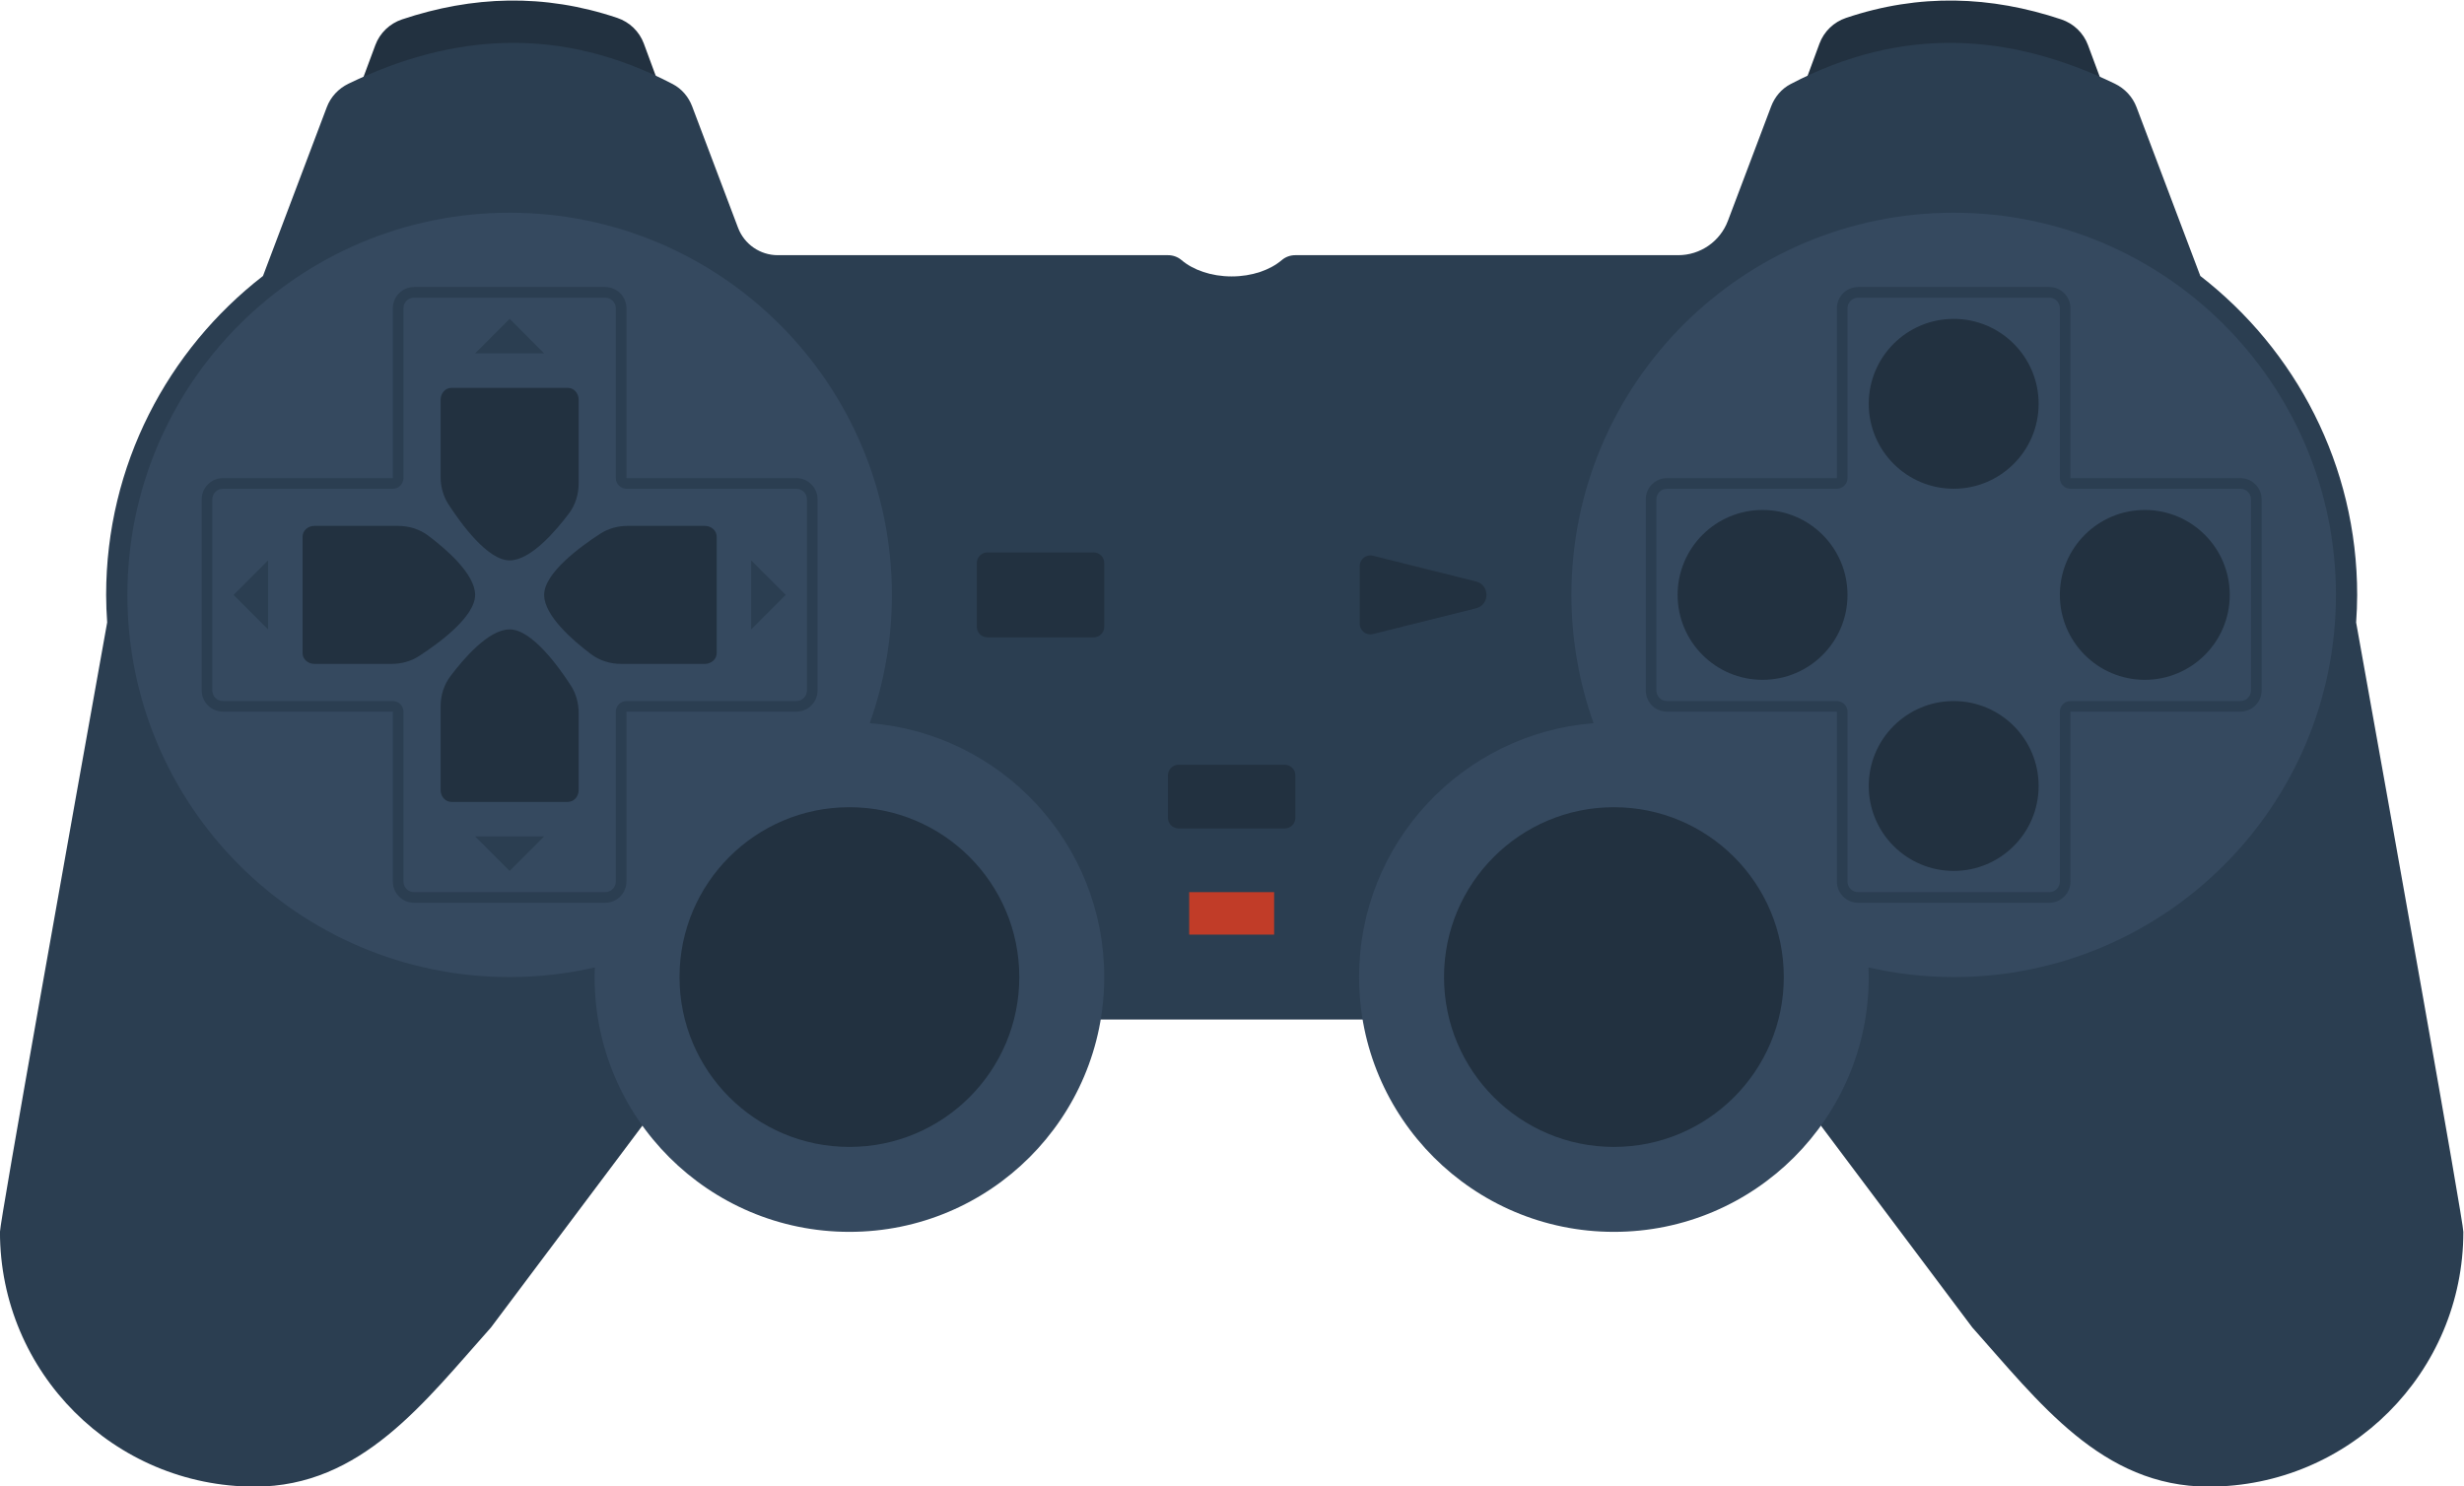 <svg height="186.65" viewBox="0 0 309.333 186.65" width="309.333" xmlns="http://www.w3.org/2000/svg" xmlns:xlink="http://www.w3.org/1999/xlink"><clipPath id="a"><path d="m0 256h256v-256h-256z"/></clipPath><g clip-path="url(#a)" transform="matrix(1.333 0 0 -1.333 -16 266.65)"><path d="m0 0h40l-7.36 19.93c-.422 1.142-1.344 2.03-2.497 2.419-6.907 2.33-13.651 2.076-20.274-.138-1.16-.388-2.09-1.272-2.516-2.419z" fill="#223140" transform="translate(40 176)"/><path d="m0 0h-40l7.36 19.93c.422 1.142 1.344 2.03 2.497 2.419 6.907 2.33 13.651 2.076 20.274-.138 1.16-.388 2.09-1.272 2.516-2.419z" fill="#223140" transform="translate(216 176)"/><path d="m0 0c.058.857.098 1.718.098 2.589 0 12.21-5.795 23.086-14.772 30.043l-6.011 15.903c-.368.974-1.107 1.758-2.045 2.211-9.882 4.775-20.011 5.476-30.536-.041-.848-.444-1.489-1.206-1.827-2.101l-4.075-10.783c-.736-1.945-2.598-3.232-4.678-3.232h-36.064c-.466 0-.915-.16-1.269-.462-1.097-.935-2.803-1.538-4.723-1.538s-3.625.603-4.723 1.538c-.354.302-.803.462-1.268.462h-36.756c-1.664 0-3.154 1.03-3.742 2.586l-4.32 11.429c-.338.895-.979 1.657-1.827 2.101-10.524 5.517-20.653 4.816-30.535.041-.939-.453-1.678-1.237-2.046-2.211l-6.011-15.903c-8.977-6.957-14.772-17.833-14.772-30.043 0-.871.04-1.732.098-2.589-3.383-18.864-10.098-56.421-10.098-57.411 0-13.255 10.745-24 24-24 10.07 0 16 8 22.247 14.997l21.753 29.003h48 48l21.753-29.003c6.247-6.997 12.177-14.997 22.247-14.997 13.255 0 24 10.745 24 24 0 .99-6.714 38.547-10.098 57.411" fill="#2b3e51" transform="translate(233.902 141.411)"/><path d="m0 0c-1.346 3.778-2.085 7.843-2.085 12.083 0 19.882 16.118 36 36 36 19.883 0 36-16.118 36-36s-16.117-36-36-36c-2.759 0-5.441.321-8.023.909.012-.302.023-.604.023-.909 0-13.255-10.745-24-24-24-13.254 0-24 10.745-24 24 0 12.609 9.727 22.94 22.085 23.917" fill="#35495f" transform="translate(162.085 131.917)"/><path d="m0 0c1.346 3.778 2.085 7.843 2.085 12.083 0 19.882-16.118 36-36 36-19.883 0-36-16.118-36-36s16.117-36 36-36c2.759 0 5.441.321 8.023.909-.012-.302-.023-.604-.023-.909 0-13.255 10.745-24 24-24 13.254 0 24 10.745 24 24 0 12.609-9.727 22.94-22.085 23.917" fill="#35495f" transform="translate(93.915 131.917)"/><path d="m0 0c0-8.837-7.163-16-16-16s-16 7.163-16 16 7.163 16 16 16 16-7.163 16-16" fill="#223140" transform="translate(108 108)"/><path d="m0 0c0-8.837-7.163-16-16-16s-16 7.163-16 16 7.163 16 16 16 16-7.163 16-16" fill="#223140" transform="translate(180 108)"/><path d="m0 0h-10c-.552 0-1 .448-1 1v4c0 .552.448 1 1 1h10c.552 0 1-.448 1-1v-4c0-.552-.448-1-1-1" fill="#223140" transform="translate(133 122)"/><path d="m132 112h-8v4h8z" fill="#c13c28"/><g fill="#223140"><path d="m0 0h-10c-.552 0-1 .448-1 1v6c0 .552.448 1 1 1h10c.552 0 1-.448 1-1v-6c0-.552-.448-1-1-1" transform="translate(115 140)"/><path d="m0 0v5.438c0 .651.611 1.128 1.243.971l9.712-2.429c1.313-.328 1.313-2.194 0-2.522l-9.712-2.428c-.632-.158-1.243.319-1.243.97" transform="translate(140.06 141.281)"/><path d="m0 0c0-4.418-3.582-8-8-8s-8 3.582-8 8 3.582 8 8 8 8-3.582 8-8" transform="translate(204 162)"/><path d="m0 0c0-4.418-3.582-8-8-8s-8 3.582-8 8 3.582 8 8 8 8-3.582 8-8" transform="translate(204 126)"/><path d="m0 0c-4.418 0-8 3.582-8 8s3.582 8 8 8 8-3.582 8-8-3.582-8-8-8" transform="translate(214 136)"/><path d="m0 0c-4.418 0-8 3.582-8 8s3.582 8 8 8 8-3.582 8-8-3.582-8-8-8" transform="translate(178 136)"/></g><path d="m0 0h-18c-1.103 0-2-.897-2-2v-16h-16c-1.103 0-2-.897-2-2v-18c0-1.103.897-2 2-2h16v-16c0-1.103.897-2 2-2h18c1.103 0 2 .897 2 2v16h16c1.103 0 2 .897 2 2v18c0 1.103-.897 2-2 2h-16v16c0 1.103-.897 2-2 2m0-1c.552 0 1-.448 1-1v-16c0-.552.448-1 1-1h16c.552 0 1-.448 1-1v-18c0-.552-.448-1-1-1h-16c-.552 0-1-.448-1-1v-16c0-.552-.448-1-1-1h-18c-.552 0-1 .448-1 1v16c0 .552-.448 1-1 1h-16c-.552 0-1 .448-1 1v18c0 .552.448 1 1 1h16c.552 0 1 .448 1 1v16c0 .552.448 1 1 1z" fill="#2b3e51" transform="translate(205 173)"/><path d="m0 0h-18c-1.103 0-2-.897-2-2v-16h-16c-1.103 0-2-.897-2-2v-18c0-1.103.897-2 2-2h16v-16c0-1.103.897-2 2-2h18c1.103 0 2 .897 2 2v16h16c1.103 0 2 .897 2 2v18c0 1.103-.897 2-2 2h-16v16c0 1.103-.897 2-2 2m0-1c.552 0 1-.448 1-1v-16c0-.552.448-1 1-1h16c.552 0 1-.448 1-1v-18c0-.552-.448-1-1-1h-16c-.552 0-1-.448-1-1v-16c0-.552-.448-1-1-1h-18c-.552 0-1 .448-1 1v16c0 .552-.448 1-1 1h-16c-.552 0-1 .448-1 1v18c0 .552.448 1 1 1h16c.552 0 1 .448 1 1v16c0 .552.448 1 1 1z" fill="#2b3e51" transform="translate(69 173)"/><path d="m0 0v6.5l3.25-3.25z" fill="#2b3e51" transform="translate(82.75 140.75)"/><path d="m0 0v-6.5l-3.25 3.25z" fill="#2b3e51" transform="translate(37.25 147.25)"/><path d="m0 0h6.5l-3.25-3.25z" fill="#2b3e51" transform="translate(56.75 121.25)"/><path d="m0 0h-6.5l3.25 3.25z" fill="#2b3e51" transform="translate(63.25 166.75)"/><path d="m0 0v-10.981c0-.557.5-1.009 1.116-1.009h7.278c.921 0 1.821.251 2.57.736 1.875 1.214 5.286 3.704 5.286 5.764 0 1.967-2.745 4.328-4.431 5.593-.792.594-1.791.907-2.819.907h-7.884c-.616 0-1.116-.452-1.116-1.01" fill="#223140" transform="translate(40.5 149.49)"/><path d="m0 0v10.981c0 .557-.5 1.009-1.116 1.009h-7.278c-.921 0-1.821-.251-2.57-.736-1.875-1.214-5.286-3.704-5.286-5.764 0-1.967 2.745-4.328 4.431-5.593.792-.594 1.791-.907 2.819-.907h7.884c.616 0 1.116.452 1.116 1.01" fill="#223140" transform="translate(79.5 138.51)"/><path d="m0 0h-10.981c-.557 0-1.009-.5-1.009-1.116v-7.278c0-.921.251-1.821.736-2.57 1.214-1.875 3.704-5.286 5.764-5.286 1.967 0 4.328 2.745 5.593 4.431.594.792.907 1.791.907 2.819v7.884c0 .616-.452 1.116-1.01 1.116" fill="#223140" transform="translate(65.49 163.5)"/><path d="m0 0h10.981c.557 0 1.009.5 1.009 1.116v7.278c0 .921-.251 1.821-.736 2.57-1.214 1.875-3.704 5.286-5.764 5.286-1.967 0-4.328-2.745-5.593-4.431-.594-.792-.907-1.791-.907-2.819v-7.884c0-.616.452-1.116 1.01-1.116" fill="#223140" transform="translate(54.51 124.5)"/></g></svg>